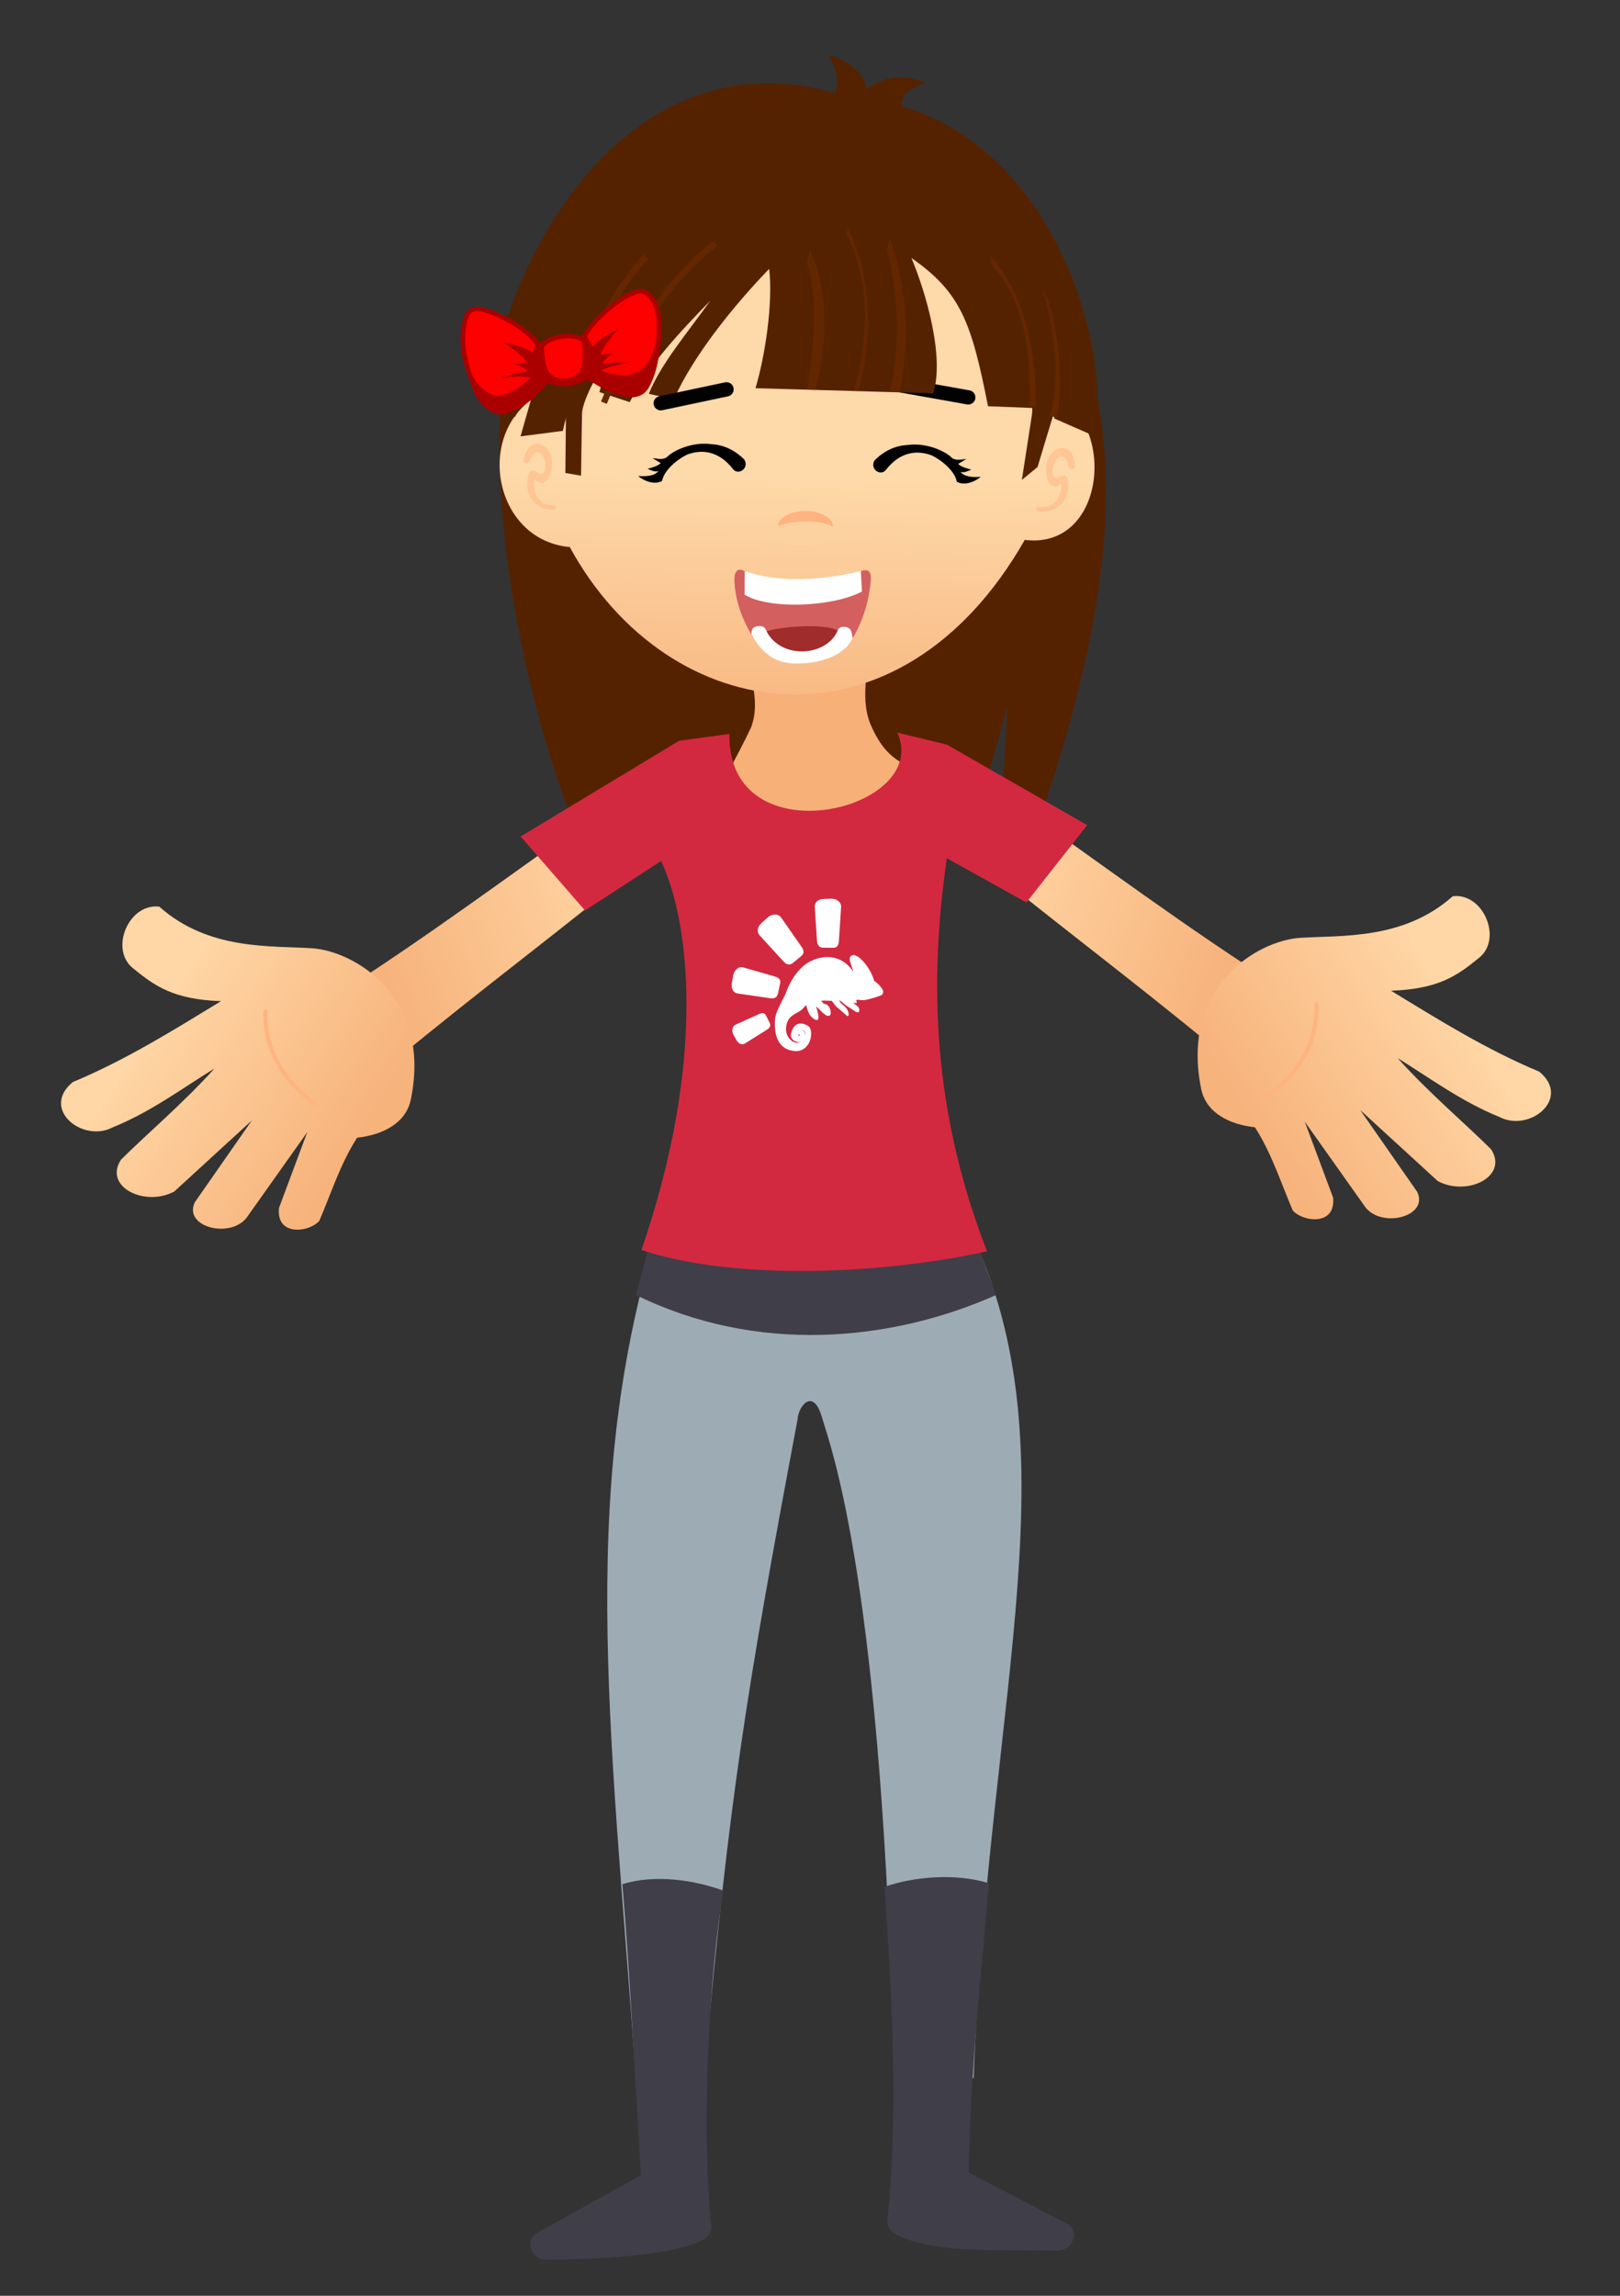 <?xml version="1.0" encoding="UTF-8" standalone="no"?>
<!-- Created with Inkscape (http://www.inkscape.org/) -->

<svg
   xmlns:dc="http://purl.org/dc/elements/1.1/"
   xmlns:cc="http://creativecommons.org/ns#"
   xmlns:rdf="http://www.w3.org/1999/02/22-rdf-syntax-ns#"
   xmlns:svg="http://www.w3.org/2000/svg"
   xmlns="http://www.w3.org/2000/svg"
   xmlns:xlink="http://www.w3.org/1999/xlink"
   xmlns:sodipodi="http://sodipodi.sourceforge.net/DTD/sodipodi-0.dtd"
   xmlns:inkscape="http://www.inkscape.org/namespaces/inkscape"
   width="240"
   height="340"
   viewBox="0 0 240 340"
   id="svg4971"
   version="1.1"
   inkscape:version="0.91 r"
   sodipodi:docname="optimistic_woman.svg">
  <rect x="0" y="0" width="240" height="340" fill="#333333" stroke="none"/>
  <defs
     id="defs4973">
    <linearGradient
       inkscape:collect="always"
       id="linearGradient13950">
      <stop
         style="stop-color:#f7b37c;stop-opacity:1;"
         offset="0"
         id="stop13952" />
      <stop
         style="stop-color:#ffd6a5;stop-opacity:1"
         offset="1"
         id="stop13954" />
    </linearGradient>
    <linearGradient
       inkscape:collect="always"
       id="linearGradient13940">
      <stop
         style="stop-color:#ffd7a6;stop-opacity:1"
         offset="0"
         id="stop13942" />
      <stop
         style="stop-color:#f7b37c;stop-opacity:1"
         offset="1"
         id="stop13944" />
    </linearGradient>
    <linearGradient
       inkscape:collect="always"
       id="linearGradient9229">
      <stop
         style="stop-color:#f7b37d;stop-opacity:1"
         offset="0"
         id="stop9231" />
      <stop
         style="stop-color:#fed9a9;stop-opacity:1"
         offset="1"
         id="stop9233" />
    </linearGradient>
    <linearGradient
       inkscape:collect="always"
       xlink:href="#linearGradient9229"
       id="linearGradient5517"
       gradientUnits="userSpaceOnUse"
       gradientTransform="matrix(-1.153,0.005,0.005,1.153,289.299,191.282)"
       x1="173.942"
       y1="546.221"
       x2="173.327"
       y2="512.28" />
    <linearGradient
       inkscape:collect="always"
       xlink:href="#linearGradient13950"
       id="linearGradient8872"
       gradientUnits="userSpaceOnUse"
       x1="387.456"
       y1="584.456"
       x2="412.371"
       y2="575.264" />
    <linearGradient
       inkscape:collect="always"
       xlink:href="#linearGradient13940"
       id="linearGradient8874"
       gradientUnits="userSpaceOnUse"
       gradientTransform="translate(-4.846,-4.286)"
       x1="369.024"
       y1="583.121"
       x2="389.781"
       y2="596.371" />
    <linearGradient
       inkscape:collect="always"
       xlink:href="#linearGradient13950"
       id="linearGradient8876"
       gradientUnits="userSpaceOnUse"
       x1="387.456"
       y1="584.456"
       x2="412.371"
       y2="575.264" />
    <linearGradient
       inkscape:collect="always"
       xlink:href="#linearGradient13940"
       id="linearGradient8878"
       gradientUnits="userSpaceOnUse"
       gradientTransform="translate(-4.846,-4.286)"
       x1="369.024"
       y1="583.121"
       x2="389.781"
       y2="596.371" />
  </defs>
  <sodipodi:namedview
     id="base"
     pagecolor="#ffffff"
     bordercolor="#666666"
     borderopacity="1.0"
     inkscape:pageopacity="0.0"
     inkscape:pageshadow="2"
     inkscape:zoom="0.65220588"
     inkscape:cx="435.71778"
     inkscape:cy="-47.126124"
     inkscape:document-units="px"
     inkscape:current-layer="layer1"
     showgrid="false"
     units="px"
     inkscape:window-width="1920"
     inkscape:window-height="1056"
     inkscape:window-x="1920"
     inkscape:window-y="24"
     inkscape:window-maximized="1" />
  <g
     inkscape:label="Capa 1"
     inkscape:groupmode="layer"
     id="layer1"
     transform="translate(0,-712.362)">
    <g
       id="g8957"
       inkscape:export-filename="/var/www/chamilo/main/default_course_document/images/mr_chamilo/optimistic_woman.png"
       inkscape:export-xdpi="90"
       inkscape:export-ydpi="90">
      <path
         sodipodi:nodetypes="ccccccccccc"
         inkscape:connector-curvature="0"
         id="path5618"
         d="m 154.966,749.147 c 3.86,12.647 18.647,28.776 -1.423,85.928 l -5.228,-1.609 0.936,-16.393 -4.694,16.4 -47.458,1.65 0.538,-7.915 -2.561,8.005 -9.989,-0.493 c -10.316,-26.217 -18.733,-74.671 0.02,-92.949 32.34,-18.496 58.415,-7.874 69.859,7.376 z"
         style="fill:#552200;fill-opacity:1;fill-rule:evenodd;stroke:none;stroke-width:0.2;stroke-linecap:butt;stroke-linejoin:miter;stroke-miterlimit:4;stroke-dasharray:none;stroke-opacity:1" />
      <path
         sodipodi:nodetypes="ccccccczcc"
         inkscape:connector-curvature="0"
         id="path5579"
         d="m 118.155,922.593 c -7.574,40.292 -10.089,55.788 -13.695,95.523 l -10.303,1.265 c -3.782,-52.454 -8.787,-88.023 4.173,-127.581 8.645,-14.817 32.594,-11.986 44.343,0.748 17.277,33.121 3.724,69.895 1.57,127.576 l -11.801,0.413 c -1.591,-73.61 -9.391,-93.887 -10.679,-98.303 -1.289,-4.416 -3.5,-1.666 -3.608,0.359 z"
         style="fill:#9dabb4;fill-opacity:1;fill-rule:evenodd;stroke:none;stroke-width:0.2;stroke-linecap:butt;stroke-linejoin:miter;stroke-miterlimit:4;stroke-dasharray:none;stroke-opacity:1" />
      <g
         transform="matrix(1.454,0,0,1.454,-503.39,14.736)"
         id="g13958-8">
        <path
           style="fill:url(#linearGradient8872);fill-opacity:1;fill-rule:evenodd;stroke:none;stroke-width:1px;stroke-linecap:butt;stroke-linejoin:miter;stroke-opacity:1"
           d="m 379.922,581.468 c 9.235,-5.792 18.996,-13.102 27.578,-19.106 l 4.177,5.311 c -7.895,6.555 -16.1,12.604 -25.636,20.485 z"
           id="path13948-5"
           inkscape:connector-curvature="0"
           sodipodi:nodetypes="ccccc" />
        <path
           style="fill:url(#linearGradient8874);fill-opacity:1;fill-rule:evenodd;stroke:none;stroke-width:0.1;stroke-linecap:butt;stroke-linejoin:miter;stroke-miterlimit:4;stroke-dasharray:none;stroke-opacity:1"
           d="m 362.441,572.145 c 5.028,4.477 11.33,3.96 15.579,4.24 4.25,0.281 12.203,4.883 10.053,15.389 -0.5,2.443 -2.875,3.616 -5.479,3.907 -1.741,2.726 -2.629,5.641 -3.859,8.481 -1.11,1.208 -4.413,1.535 -4.097,-1.334 l 2.882,-7.718 -6.218,8.766 c -1.755,2.112 -6.433,0.858 -5.241,-1.62 l 5.813,-8.338 -7.909,7.242 c -2.976,1.597 -7.235,-0.461 -5.43,-3.238 2.502,-2.507 6.326,-5.732 9.528,-9.292 -3.373,2.072 -6.435,4.393 -10.386,6.003 -3.063,1.595 -7.369,-1.889 -4.05,-4.621 5.375,-2.237 10.221,-5.267 15.103,-8.242 -4.859,-0.176 -6.74,-1.53 -9.005,-3.383 -2.364,-1.933 -0.398,-6.619 2.716,-6.241 z"
           id="path13938-2"
           inkscape:connector-curvature="0"
           sodipodi:nodetypes="czscccccccccccccsc" />
      </g>
      <path
         sodipodi:nodetypes="csccccc"
         inkscape:connector-curvature="0"
         id="path5415"
         d="m 128.654,808.039 c -0.078,3.902 -1.196,8.082 0.33,11.633 2.875,6.69 6.025,5.178 8.635,8.779 -8.143,15.809 -19.193,13.286 -31.683,1.679 0,0 3.372,-5.829 5.335,-10.04 1.598,-4.264 -0.609,-8.461 -0.929,-12.691 z"
         style="fill:#f7b078;fill-opacity:1;fill-rule:evenodd;stroke:none;stroke-width:0.5;stroke-linecap:butt;stroke-linejoin:miter;stroke-miterlimit:4;stroke-dasharray:none;stroke-opacity:1" />
      <path
         sodipodi:nodetypes="ccccc"
         inkscape:connector-curvature="0"
         id="path5471"
         d="m 151.817,792.319 c 11.895,1.488 13.739,-16.993 4.392,-21.646 3.377,-55.568 -80.459,-49.908 -74.628,-0.666 -11.681,4.439 -9.133,22.306 2.824,23.37 14.705,26.914 48.792,31.604 67.412,-1.058 z"
         style="fill:url(#linearGradient5517);fill-opacity:1;fill-rule:evenodd;stroke:none;stroke-width:1px;stroke-linecap:butt;stroke-linejoin:miter;stroke-opacity:1" />
      <g
         id="g5479"
         transform="matrix(-1.319,-0.196,-0.196,1.319,727.575,168.254)">
        <path
           inkscape:connector-curvature="0"
           style="opacity:1;fill:#ffb380;fill-opacity:1;stroke:none;stroke-width:0.5;stroke-linecap:round;stroke-linejoin:round;stroke-miterlimit:4;stroke-dasharray:none;stroke-opacity:1"
           d="m 385.629,528.876 a 3.033,1.644 8.678 0 1 -3.246,1.168 3.033,1.644 8.678 0 1 -2.75,-2.083 3.033,1.644 8.678 0 1 3.246,-1.168 3.033,1.644 8.678 0 1 2.75,2.083 z"
           id="path5481" />
        <path
           id="path5483"
           d="m 385.956,529.643 c -0.119,0.779 -1.729,1.179 -3.597,0.894 -1.868,-0.285 -3.285,-1.147 -3.166,-1.926 0.119,-0.779 1.683,-0.959 3.55,-0.674 1.868,0.285 3.332,0.928 3.213,1.706 z"
           style="opacity:1;fill:#fdd2a1;fill-opacity:1;stroke:none;stroke-width:0.5;stroke-linecap:round;stroke-linejoin:round;stroke-miterlimit:4;stroke-dasharray:none;stroke-opacity:1"
           inkscape:connector-curvature="0"
           sodipodi:nodetypes="sssss" />
      </g>
      <path
         sodipodi:nodetypes="ccsccccccsczcccc"
         inkscape:connector-curvature="0"
         id="path5485"
         d="m 78.728,778.342 c 0.555,-0.367 1.246,-0.323 1.773,-0.005 1.054,0.637 1.591,2.205 1.079,3.993 -0.197,0.689 -0.554,1.225 -1,1.485 -0.598,0.099 -1.001,0.029 -1.272,-0.521 -0.049,0.08 -0.122,0.254 -0.198,0.483 -0.061,2.034 0.884,3.375 2.757,3.434 0.643,-0.033 0.644,0.694 3.98e-4,0.663 -2.935,-0.12 -4.503,-2.851 -3.446,-5.454 0.434,-0.618 0.857,-0.281 1.361,0.074 0.366,0.258 0.751,0.012 0.927,-0.455 0.314,-1.372 -0.249,-2.47 -0.878,-2.683 -0.629,-0.212 -1.031,0.474 -1.34,1.244 -0.116,0.603 -1.02,0.429 -0.904,-0.173 0.197,-1.022 0.586,-1.719 1.141,-2.086 z"
         style="color:#000000;font-style:normal;font-variant:normal;font-weight:normal;font-stretch:normal;font-size:medium;line-height:normal;font-family:sans-serif;text-indent:0;text-align:start;text-decoration:none;text-decoration-line:none;text-decoration-style:solid;text-decoration-color:#000000;letter-spacing:normal;word-spacing:normal;text-transform:none;direction:ltr;block-progression:tb;writing-mode:lr-tb;baseline-shift:baseline;text-anchor:start;white-space:normal;clip-rule:nonzero;display:inline;overflow:visible;visibility:visible;opacity:0.5;isolation:auto;mix-blend-mode:normal;color-interpolation:sRGB;color-interpolation-filters:linearRGB;solid-color:#000000;solid-opacity:1;fill:#ffb380;fill-opacity:1;fill-rule:evenodd;stroke:none;stroke-width:0.7;stroke-linecap:round;stroke-linejoin:round;stroke-miterlimit:4;stroke-dasharray:none;stroke-dashoffset:0;stroke-opacity:1;color-rendering:auto;image-rendering:auto;shape-rendering:auto;text-rendering:auto;enable-background:accumulate" />
      <path
         style="color:#000000;font-style:normal;font-variant:normal;font-weight:normal;font-stretch:normal;font-size:medium;line-height:normal;font-family:sans-serif;text-indent:0;text-align:start;text-decoration:none;text-decoration-line:none;text-decoration-style:solid;text-decoration-color:#000000;letter-spacing:normal;word-spacing:normal;text-transform:none;direction:ltr;block-progression:tb;writing-mode:lr-tb;baseline-shift:baseline;text-anchor:start;white-space:normal;clip-rule:nonzero;display:inline;overflow:visible;visibility:visible;opacity:0.5;isolation:auto;mix-blend-mode:normal;color-interpolation:sRGB;color-interpolation-filters:linearRGB;solid-color:#000000;solid-opacity:1;fill:#ffb380;fill-opacity:1;fill-rule:evenodd;stroke:none;stroke-width:0.7;stroke-linecap:round;stroke-linejoin:round;stroke-miterlimit:4;stroke-dasharray:none;stroke-dashoffset:0;stroke-opacity:1;color-rendering:auto;image-rendering:auto;shape-rendering:auto;text-rendering:auto;enable-background:accumulate"
         d="m 158.423,779.128 c -0.496,-0.443 -1.186,-0.5 -1.754,-0.261 -1.135,0.478 -1.893,1.952 -1.644,3.796 0.096,0.711 0.371,1.293 0.775,1.614 0.578,0.185 0.987,0.173 1.334,-0.332 0.037,0.087 0.084,0.268 0.126,0.507 -0.233,2.022 -1.362,3.212 -3.224,3 -0.632,-0.125 -0.737,0.594 -0.096,0.656 2.922,0.305 4.867,-2.171 4.198,-4.899 -0.34,-0.675 -0.807,-0.402 -1.357,-0.123 -0.4,0.202 -0.745,-0.097 -0.852,-0.585 -0.112,-1.403 0.603,-2.408 1.256,-2.528 0.653,-0.119 0.952,0.618 1.146,1.425 0.027,0.613 0.947,0.572 0.92,-0.041 -0.048,-1.04 -0.332,-1.785 -0.828,-2.229 z"
         id="path5487"
         inkscape:connector-curvature="0"
         sodipodi:nodetypes="ccsccccccsczcccc" />
      <g
         transform="matrix(-1.24,0.036,0.035,1.209,974.749,441.157)"
         id="g5503">
        <path
           style="fill:#d35f5f;fill-opacity:1;fill-rule:evenodd;stroke:none;stroke-width:0.1;stroke-linecap:butt;stroke-linejoin:miter;stroke-miterlimit:4;stroke-dasharray:none;stroke-opacity:1"
           d="m 691.032,273.711 c -0.621,-0.165 -1.379,-0.291 -1.217,1.162 0.329,2.954 1.296,5.498 2.808,7.721 1.923,2.48 8.18,3.281 10.518,0.177 1.13,-1.5 2.824,-4.412 2.953,-8.163 0.041,-1.192 -0.378,-1.874 -1.248,-1.305 -4.336,1.775 -9.127,1.449 -13.815,0.408 z"
           id="path5505"
           inkscape:connector-curvature="0"
           sodipodi:nodetypes="cscsscc" />
        <path
           style="fill:#ffffff;fill-opacity:1;fill-rule:evenodd;stroke:none;stroke-width:0.1;stroke-linecap:butt;stroke-linejoin:miter;stroke-miterlimit:4;stroke-dasharray:none;stroke-opacity:1"
           d="m 690.965,273.689 -0.066,2.519 c 3.59,1.818 11.262,1.878 14.032,-0.044 l -0.11,-2.873 c -3.365,1.332 -8.184,1.638 -13.855,0.398 z"
           id="path5507"
           inkscape:connector-curvature="0"
           sodipodi:nodetypes="ccccc" />
        <path
           style="fill:#a02c2c;fill-rule:evenodd;stroke:none;stroke-width:0.1;stroke-linecap:butt;stroke-linejoin:miter;stroke-miterlimit:4;stroke-dasharray:none;stroke-opacity:1"
           d="m 693.816,281.003 c 1.302,-1.183 7.765,-0.721 8.64,-0.221 -0.12,1.428 -2.298,2.803 -4.088,2.851 -1.992,-0.018 -3.731,-0.739 -4.552,-2.63 z"
           id="path5509"
           inkscape:connector-curvature="0"
           sodipodi:nodetypes="cccc" />
        <path
           style="fill:#ffffff;fill-opacity:1;fill-rule:evenodd;stroke:none;stroke-width:0.1;stroke-linecap:butt;stroke-linejoin:miter;stroke-miterlimit:4;stroke-dasharray:none;stroke-opacity:1"
           d="m 692.184,281.876 c 0.037,-0.412 0.096,-0.892 0.268,-1.089 0.399,-0.459 1.249,-0.44 1.453,0.044 1.366,3.252 7.122,3.54 8.662,-0.403 0.207,-0.43 0.997,-0.48 1.458,-0.133 0.25,0.28 0.215,0.56 0.177,0.84 -1.68,3.345 -3.819,3.695 -5.966,3.668 -2.491,-0.031 -5.226,-1.016 -6.051,-2.927 z"
           id="path5511"
           inkscape:connector-curvature="0"
           sodipodi:nodetypes="csscccsc" />
      </g>
      <path
         style="opacity:0.99;fill:#000000;fill-opacity:1;stroke:none;stroke-width:0.2;stroke-linecap:round;stroke-linejoin:round;stroke-miterlimit:4;stroke-dasharray:none;stroke-opacity:1"
         d="m 133.826,768.424 9.808,1.749 c 0.577,0.103 0.959,0.65 0.856,1.227 -0.103,0.577 -0.65,0.959 -1.227,0.856 l -9.808,-1.749 c -0.577,-0.103 -0.959,-0.65 -0.856,-1.227 0.103,-0.577 0.65,-0.959 1.227,-0.856 z"
         id="path5624"
         inkscape:connector-curvature="0" />
      <path
         sodipodi:nodetypes="cccccccccccccccccccccccccccc"
         inkscape:connector-curvature="0"
         id="path5616"
         d="m 135.02,750.559 c 2.02,4.762 4.977,14.524 3.236,20.053 l -26.329,-0.761 c 1.444,-4.843 2.611,-12.657 2.027,-17.673 -5.169,5.337 -11.274,12.877 -14.125,19.333 l -3.704,-0.825 c 1.738,-4.397 5.817,-9.161 9.112,-13.801 -4.609,4.74 -9.125,9.519 -11.944,15.034 l -4.488,-1.493 c 0.595,-1.938 0.408,-3.986 2.924,-6.064 l -1.137,-0.361 c -4.055,4.29 -6.197,7.126 -7.2,12.172 l -6.272,0.813 2.708,-9.545 -3.527,6.657 -4.245,-1.991 c 3.737,-25.61 23.099,-54.291 51.6,-45.968 0.788,-1.906 0.218,-3.723 -0.969,-5.593 2.921,0.758 5.05,2.225 5.736,4.984 2.97,-2.239 6.247,-1.97 8.672,-0.917 -2.041,0.706 -3.811,1.675 -3.461,3.488 23.102,6.844 31.144,36.515 28.414,48.798 l -5.823,-2.543 -3.622,-12.852 1.889,11.336 -8.12,-0.314 c -2.455,-12.498 -4.06,-16.873 -11.353,-21.966 z"
         style="fill:#552200;fill-opacity:1;fill-rule:evenodd;stroke:none;stroke-width:0.1;stroke-linecap:butt;stroke-linejoin:miter;stroke-miterlimit:4;stroke-dasharray:none;stroke-opacity:1" />
      <path
         inkscape:connector-curvature="0"
         id="rect5620"
         d="m 97.665,771.049 9.747,-2.063 c 0.573,-0.121 1.133,0.243 1.254,0.816 0.121,0.573 -0.243,1.133 -0.816,1.254 l -9.747,2.063 c -0.573,0.121 -1.133,-0.243 -1.254,-0.816 -0.121,-0.573 0.243,-1.133 0.816,-1.254 z"
         style="opacity:0.99;fill:#000000;fill-opacity:1;stroke:none;stroke-width:0.2;stroke-linecap:round;stroke-linejoin:round;stroke-miterlimit:4;stroke-dasharray:none;stroke-opacity:1" />
      <path
         inkscape:connector-curvature="0"
         id="path5733"
         d="m 105.701,748.057 c -6.988,5.308 -13.029,14.665 -16.662,23.772 l 0.856,0.341 c 3.583,-8.982 9.588,-18.235 16.362,-23.381 l -0.556,-0.733 z"
         style="color:#000000;font-style:normal;font-variant:normal;font-weight:normal;font-stretch:normal;font-size:medium;line-height:normal;font-family:sans-serif;text-indent:0;text-align:start;text-decoration:none;text-decoration-line:none;text-decoration-style:solid;text-decoration-color:#000000;letter-spacing:normal;word-spacing:normal;text-transform:none;direction:ltr;block-progression:tb;writing-mode:lr-tb;baseline-shift:baseline;text-anchor:start;white-space:normal;clip-rule:nonzero;display:inline;overflow:visible;visibility:visible;opacity:1;isolation:auto;mix-blend-mode:normal;color-interpolation:sRGB;color-interpolation-filters:linearRGB;solid-color:#000000;solid-opacity:1;fill:#642700;fill-opacity:1;fill-rule:evenodd;stroke:none;stroke-width:1px;stroke-linecap:butt;stroke-linejoin:miter;stroke-miterlimit:4;stroke-dasharray:none;stroke-dashoffset:0;stroke-opacity:1;color-rendering:auto;image-rendering:auto;shape-rendering:auto;text-rendering:auto;enable-background:accumulate" />
      <path
         inkscape:connector-curvature="0"
         id="path5737"
         d="m 95.375,750.056 c -5.233,5.448 -9.521,15.021 -11.575,21.018 l 0.87,0.298 c 2.024,-5.907 6.337,-15.439 11.369,-20.678 l -0.663,-0.638 z"
         style="color:#000000;font-style:normal;font-variant:normal;font-weight:normal;font-stretch:normal;font-size:medium;line-height:normal;font-family:sans-serif;text-indent:0;text-align:start;text-decoration:none;text-decoration-line:none;text-decoration-style:solid;text-decoration-color:#000000;letter-spacing:normal;word-spacing:normal;text-transform:none;direction:ltr;block-progression:tb;writing-mode:lr-tb;baseline-shift:baseline;text-anchor:start;white-space:normal;clip-rule:nonzero;display:inline;overflow:visible;visibility:visible;opacity:1;isolation:auto;mix-blend-mode:normal;color-interpolation:sRGB;color-interpolation-filters:linearRGB;solid-color:#000000;solid-opacity:1;fill:#642700;fill-opacity:1;fill-rule:evenodd;stroke:none;stroke-width:1px;stroke-linecap:butt;stroke-linejoin:miter;stroke-miterlimit:4;stroke-dasharray:none;stroke-dashoffset:0;stroke-opacity:1;color-rendering:auto;image-rendering:auto;shape-rendering:auto;text-rendering:auto;enable-background:accumulate" />
      <path
         style="fill:#552200;fill-opacity:1;fill-rule:evenodd;stroke:none;stroke-width:1px;stroke-linecap:butt;stroke-linejoin:miter;stroke-opacity:1"
         d="m 150.225,764.523 c 1.478,1.783 3.006,7.002 2.65,9.3 l -1.488,9.612 2.319,-1.905 3.401,-11.241 c 1.654,-5.467 -0.9,-6.31 -2.207,-11.284 -7.868,0.329 -3.712,0.724 -4.674,5.518 z"
         id="path5717"
         inkscape:connector-curvature="0"
         sodipodi:nodetypes="csccscc" />
      <path
         sodipodi:nodetypes="cccccc"
         inkscape:connector-curvature="0"
         id="path5721"
         d="m 131.801,747.772 -0.363,1.592 c 1.694,6.825 1.963,14.048 0.458,21.001 l 1.375,0.061 c 1.552,-7.168 1.236,-15.234 -1.471,-22.654 z"
         style="color:#000000;font-style:normal;font-variant:normal;font-weight:normal;font-stretch:normal;font-size:medium;line-height:normal;font-family:sans-serif;text-indent:0;text-align:start;text-decoration:none;text-decoration-line:none;text-decoration-style:solid;text-decoration-color:#000000;letter-spacing:normal;word-spacing:normal;text-transform:none;direction:ltr;block-progression:tb;writing-mode:lr-tb;baseline-shift:baseline;text-anchor:start;white-space:normal;clip-rule:nonzero;display:inline;overflow:visible;visibility:visible;opacity:0.169;isolation:auto;mix-blend-mode:normal;color-interpolation:sRGB;color-interpolation-filters:linearRGB;solid-color:#000000;solid-opacity:1;fill:#aa4400;fill-opacity:1;fill-rule:evenodd;stroke:none;stroke-width:1.3;stroke-linecap:butt;stroke-linejoin:miter;stroke-miterlimit:4;stroke-dasharray:none;stroke-dashoffset:0;stroke-opacity:1;color-rendering:auto;image-rendering:auto;shape-rendering:auto;text-rendering:auto;enable-background:accumulate" />
      <path
         sodipodi:nodetypes="cccccc"
         inkscape:connector-curvature="0"
         id="path5723"
         d="m 125.559,746.075 -0.075,1.123 c 3.908,7.748 2.866,16.591 1.034,23.03 l 0.621,0.176 c 1.869,-6.569 2.436,-16.368 -1.58,-24.329 z"
         style="color:#000000;font-style:normal;font-variant:normal;font-weight:normal;font-stretch:normal;font-size:medium;line-height:normal;font-family:sans-serif;text-indent:0;text-align:start;text-decoration:none;text-decoration-line:none;text-decoration-style:solid;text-decoration-color:#000000;letter-spacing:normal;word-spacing:normal;text-transform:none;direction:ltr;block-progression:tb;writing-mode:lr-tb;baseline-shift:baseline;text-anchor:start;white-space:normal;clip-rule:nonzero;display:inline;overflow:visible;visibility:visible;opacity:0.169;isolation:auto;mix-blend-mode:normal;color-interpolation:sRGB;color-interpolation-filters:linearRGB;solid-color:#000000;solid-opacity:1;fill:#aa4400;fill-opacity:1;fill-rule:evenodd;stroke:none;stroke-width:0.7;stroke-linecap:butt;stroke-linejoin:miter;stroke-miterlimit:4;stroke-dasharray:none;stroke-dashoffset:0;stroke-opacity:1;color-rendering:auto;image-rendering:auto;shape-rendering:auto;text-rendering:auto;enable-background:accumulate" />
      <path
         sodipodi:nodetypes="ccccc"
         inkscape:connector-curvature="0"
         id="path5725"
         d="m 119.566,751.178 c 1.615,5.128 1.131,12.325 -0.022,18.86 l 1.177,0.207 c 2.315,-8.335 1.671,-15.594 -0.736,-20.871 z"
         style="color:#000000;font-style:normal;font-variant:normal;font-weight:normal;font-stretch:normal;font-size:medium;line-height:normal;font-family:sans-serif;text-indent:0;text-align:start;text-decoration:none;text-decoration-line:none;text-decoration-style:solid;text-decoration-color:#000000;letter-spacing:normal;word-spacing:normal;text-transform:none;direction:ltr;block-progression:tb;writing-mode:lr-tb;baseline-shift:baseline;text-anchor:start;white-space:normal;clip-rule:nonzero;display:inline;overflow:visible;visibility:visible;opacity:0.169;isolation:auto;mix-blend-mode:normal;color-interpolation:sRGB;color-interpolation-filters:linearRGB;solid-color:#000000;solid-opacity:1;fill:#aa4400;fill-opacity:1;fill-rule:evenodd;stroke:none;stroke-width:1.3;stroke-linecap:butt;stroke-linejoin:miter;stroke-miterlimit:4;stroke-dasharray:none;stroke-dashoffset:0;stroke-opacity:1;color-rendering:auto;image-rendering:auto;shape-rendering:auto;text-rendering:auto;enable-background:accumulate" />
      <path
         sodipodi:nodetypes="ccccc"
         inkscape:connector-curvature="0"
         id="path5741"
         d="m 146.757,750.338 0.204,1.288 c 5.632,6.143 5.673,15.481 5.569,20.978 l 0.92,0.017 c 0.106,-5.617 -0.763,-15.814 -6.694,-22.283 z"
         style="color:#000000;font-style:normal;font-variant:normal;font-weight:normal;font-stretch:normal;font-size:medium;line-height:normal;font-family:sans-serif;text-indent:0;text-align:start;text-decoration:none;text-decoration-line:none;text-decoration-style:solid;text-decoration-color:#000000;letter-spacing:normal;word-spacing:normal;text-transform:none;direction:ltr;block-progression:tb;writing-mode:lr-tb;baseline-shift:baseline;text-anchor:start;white-space:normal;clip-rule:nonzero;display:inline;overflow:visible;visibility:visible;opacity:1;isolation:auto;mix-blend-mode:normal;color-interpolation:sRGB;color-interpolation-filters:linearRGB;solid-color:#000000;solid-opacity:1;fill:#642700;fill-opacity:1;fill-rule:evenodd;stroke:none;stroke-width:1px;stroke-linecap:butt;stroke-linejoin:miter;stroke-miterlimit:4;stroke-dasharray:none;stroke-dashoffset:0;stroke-opacity:1;color-rendering:auto;image-rendering:auto;shape-rendering:auto;text-rendering:auto;enable-background:accumulate" />
      <path
         sodipodi:nodetypes="ccsccscc"
         inkscape:connector-curvature="0"
         id="path5743"
         d="m 154.937,756.124 -0.574,-0.983 c 0.734,1.493 1.573,6.196 1.909,9.565 0.336,3.369 -0.068,6.83 -0.667,9.258 l 0.892,0.22 c 0.648,-2.624 0.653,-6.279 0.31,-9.715 -0.343,-3.436 -1.019,-6.614 -1.87,-8.345 z"
         style="color:#000000;font-style:normal;font-variant:normal;font-weight:normal;font-stretch:normal;font-size:medium;line-height:normal;font-family:sans-serif;text-indent:0;text-align:start;text-decoration:none;text-decoration-line:none;text-decoration-style:solid;text-decoration-color:#000000;letter-spacing:normal;word-spacing:normal;text-transform:none;direction:ltr;block-progression:tb;writing-mode:lr-tb;baseline-shift:baseline;text-anchor:start;white-space:normal;clip-rule:nonzero;display:inline;overflow:visible;visibility:visible;opacity:1;isolation:auto;mix-blend-mode:normal;color-interpolation:sRGB;color-interpolation-filters:linearRGB;solid-color:#000000;solid-opacity:1;fill:#642700;fill-opacity:1;fill-rule:evenodd;stroke:none;stroke-width:1px;stroke-linecap:butt;stroke-linejoin:miter;stroke-miterlimit:4;stroke-dasharray:none;stroke-dashoffset:0;stroke-opacity:1;color-rendering:auto;image-rendering:auto;shape-rendering:auto;text-rendering:auto;enable-background:accumulate" />
      <path
         inkscape:connector-curvature="0"
         id="path5751"
         d="m 135.742,778.194 c -0.421,-0.014 -0.847,0.008 -1.269,0.067 -1.671,0.084 -3.377,0.748 -4.91,2.287 -0.756,1.261 0.863,2.391 1.665,1.426 2.067,-2.685 4.586,-3.014 6.811,-2.168 2.041,1.024 3.517,2.676 3.701,3.889 0.942,0.573 2.447,0.202 3.552,-0.715 -1.242,0.089 -2.479,-0.009 -3.022,-0.763 0.332,0.213 0.938,0.013 1.622,-0.306 -0.686,-0.198 -1.454,-0.371 -1.942,-0.841 l 1.216,-0.744 c -0.859,0.114 -1.726,0.322 -2.298,-0.302 -0.829,-0.776 -2.918,-1.756 -5.127,-1.83 z"
         style="fill:#000000;fill-opacity:1;fill-rule:evenodd;stroke:none;stroke-width:0.1;stroke-linecap:butt;stroke-linejoin:miter;stroke-miterlimit:4;stroke-dasharray:none;stroke-opacity:1" />
      <g
         transform="matrix(-1.454,0,0,1.454,742.212,13.193)"
         id="g13962-9">
        <path
           sodipodi:nodetypes="ccccc"
           inkscape:connector-curvature="0"
           id="path13964-8"
           d="m 379.922,581.468 c 9.235,-5.792 18.996,-13.102 27.578,-19.106 l 4.177,5.311 c -7.895,6.555 -16.1,12.604 -25.636,20.485 z"
           style="fill:url(#linearGradient8876);fill-opacity:1;fill-rule:evenodd;stroke:none;stroke-width:1px;stroke-linecap:butt;stroke-linejoin:miter;stroke-opacity:1" />
        <path
           sodipodi:nodetypes="czscccccccccccccsc"
           inkscape:connector-curvature="0"
           id="path13966-7"
           d="m 362.441,572.145 c 5.028,4.477 11.33,3.96 15.579,4.24 4.25,0.281 12.203,4.883 10.053,15.389 -0.5,2.443 -2.875,3.616 -5.479,3.907 -1.741,2.726 -2.629,5.641 -3.859,8.481 -1.11,1.208 -4.413,1.535 -4.097,-1.334 l 2.882,-7.718 -6.218,8.766 c -1.755,2.112 -6.433,0.858 -5.241,-1.62 l 5.813,-8.338 -7.909,7.242 c -2.976,1.597 -7.235,-0.461 -5.43,-3.238 2.502,-2.507 6.326,-5.732 9.528,-9.292 -3.373,2.072 -6.435,4.393 -10.386,6.003 -3.063,1.595 -7.369,-1.889 -4.05,-4.621 5.375,-2.237 10.221,-5.267 15.103,-8.242 -4.859,-0.176 -6.74,-1.53 -9.005,-3.383 -2.364,-1.933 -0.398,-6.619 2.716,-6.241 z"
           style="fill:url(#linearGradient8878);fill-opacity:1;fill-rule:evenodd;stroke:none;stroke-width:0.1;stroke-linecap:butt;stroke-linejoin:miter;stroke-miterlimit:4;stroke-dasharray:none;stroke-opacity:1" />
      </g>
      <path
         sodipodi:nodetypes="cccscccc"
         inkscape:connector-curvature="0"
         id="path5583"
         d="m 92.205,991.407 c 4.881,-1.522 10.653,-0.596 14.971,0.949 -1.952,11.36 -3.389,33.618 -1.799,49.814 -0.1,1.286 -0.901,1.8 -1.596,2.104 -3.687,1.615 -10.683,2.64 -22.702,2.753 -2.222,0.078 -3.363,-2.578 -1.823,-3.812 l 15.7,-8.713 c -0.918,-14.856 -1.656,-30.379 -2.752,-43.096 z"
         style="fill:#403e48;fill-opacity:1;fill-rule:evenodd;stroke:none;stroke-width:0.1;stroke-linecap:butt;stroke-linejoin:miter;stroke-miterlimit:4;stroke-dasharray:none;stroke-opacity:1" />
      <path
         sodipodi:nodetypes="ccccc"
         inkscape:connector-curvature="0"
         id="path9949"
         d="m 98.049,889.558 -3.823,14.596 c 17.729,8.699 37.493,7.033 53.337,0 l -4.733,-12.719 z"
         style="fill:#403e48;fill-opacity:1;fill-rule:evenodd;stroke:none;stroke-width:1px;stroke-linecap:butt;stroke-linejoin:miter;stroke-opacity:1" />
      <path
         sodipodi:nodetypes="ccccccccccccc"
         inkscape:connector-curvature="0"
         id="path13772-5"
         d="m 132.936,820.864 7.353,1.778 20.776,11.923 -9.003,11.453 -11.792,-6.556 c -3.07,21.074 -1.25,39.703 5.963,58.227 -16.239,3.533 -37.77,4.265 -51.212,-0.209 9.681,-28.032 7.155,-48.67 2.918,-57.604 l -11.273,7.325 -9.54,-10.958 23.49,-14.176 7.442,-1.01 c -0.321,18.575 30.077,11.404 24.878,-0.192 z"
         style="fill:#d22940;fill-opacity:1;fill-rule:evenodd;stroke:none;stroke-width:1px;stroke-linecap:butt;stroke-linejoin:miter;stroke-opacity:1" />
      <g
         style="fill:#ffffff"
         transform="matrix(0.129,0,0,0.132,44.056,776.853)"
         id="g13780-7">
        <path
           style="fill:#ffffff;fill-opacity:1;stroke:none"
           d="m 670.879,627.884 c 0,0 1.414,-0.698 1.85,-3.093 7.1e-4,-0.141 0.002,-0.282 0.002,-0.423 l 0.002,-0.423 c -0.13,-2.257 -2.373,-4.948 -4.899,-7.64 -2.947,-2.976 -5.48,-4.399 -5.48,-4.399 0,0 -1.24,-5.929 -6.559,-14.135 -5.178,-8.206 -14.163,-16.853 -19.113,-14.34 -4.95,2.513 -0.613,9.586 -0.342,11.703 0.412,2.258 2.509,5.936 1.804,5.932 -0.846,-0.145 -11.465,-20.365 -38.297,-14.861 -6.92,1.516 -12.861,4.447 -17.676,8.23 l -0.24,47.1 c 1.701,-1.684 2.411,-2.526 2.411,-2.526 0,0 1.791,8.47 5.157,12.295 3.366,3.825 7.446,6.102 8.73,3.288 1.283,-2.673 -2.608,-14.256 -2.608,-14.256 0,0 7.3,7.088 9.407,8.791 2.107,1.703 6.188,3.839 7.336,0.037 1.007,-3.802 -1.926,-9.599 -4.319,-10.599 -2.252,-0.999 -3.663,-1.006 -3.663,-1.006 0,0 -1.401,-1.84 -2.104,-2.408 -0.844,-0.568 -0.985,-0.569 -0.985,-0.569 0,0 1.273,-0.699 5.223,-0.538 4.09,0.162 7.334,0.319 7.334,0.319 0,0 3.641,5.377 5.889,7.081 2.107,1.844 7.586,6.243 9.552,8.087 1.825,1.843 2.949,2.694 3.662,1.147 0.572,-1.548 -0.395,-5.643 -2.919,-8.617 -2.666,-2.834 -5.48,-4.399 -6.46,-5.815 -0.838,-1.696 -1.396,-2.969 -1.396,-2.969 0,0 5.2,3.834 6.464,5.11 1.405,1.135 10.686,6.964 12.233,7.959 1.546,1.136 2.255,0.435 2.255,0.435 0,0 1.124,0.852 1.55,0.29 0.426,-0.562 1.574,-4.364 -1.377,-6.635 -3.091,-2.413 -4.92,-3.551 -4.636,-3.831 0.142,-0.281 3.241,0.722 3.669,-0.122 0.286,-0.704 -0.132,-1.834 -0.554,-2.118 -0.28,-0.424 0.853,-1.265 0.853,-1.265 0,0 1.129,0.006 5.782,0.452 4.653,0.447 16.382,-3.442 18.785,-4.276 2.403,-0.834 3.675,-1.392 3.675,-1.392 l 0,0 z m -89.184,60.185 c 9.766,-6.296 10.271,-22.37 4.926,-25.5 -1.547,-0.995 -3.095,-1.708 -4.786,-2.14 l -0.037,7.333 c 0.422,0.284 0.843,0.709 1.121,1.416 0.838,1.696 0.404,3.81 0.404,3.81 0,0 -0.127,-2.68 -1.108,-4.095 -0.14,-0.142 -0.281,-0.283 -0.421,-0.425 l -0.1,19.601 z m 0.476,-93.635 c -2.124,1.54 -3.967,3.364 -5.669,5.189 l -0.237,46.677 c 1.415,-0.839 2.689,-1.679 3.823,-2.801 0.709,-0.702 1.277,-1.404 1.844,-1.965 l 0.24,-47.1 0,0 z m -6.131,96.004 c 2.118,-0.412 4.098,-1.248 5.655,-2.369 l 0.1,-19.601 c -0.841,-1.132 -1.542,-1.841 -1.542,-1.841 0,0 0.704,0.286 1.546,1.136 l 0.037,-7.333 c -1.831,-0.573 -3.805,-0.865 -5.641,-0.452 l -0.062,12.268 0,0 c 0.425,-0.28 1.131,-0.417 0.844,0.568 -0.144,0.563 -0.567,0.561 -0.849,0.56 l 0,0 -0.037,7.192 c 0.282,0.002 0.705,0.003 0.988,-0.136 0,0 -0.284,0.281 -0.99,0.559 l -0.048,9.448 z m 0.462,-90.815 c -9.928,10.385 -14.365,22.913 -15.367,25.729 -1.574,4.364 -11.67,20.107 -12.564,29.409 -0.753,9.445 -1.011,32.43 20.416,35.641 2.537,0.436 4.935,0.448 7.054,0.036 l 0.048,-9.448 c -1.978,0.554 -6.354,1.096 -11.263,-4.57 -6.592,-7.649 -3.284,-20.042 1.957,-24.246 3.4,-2.803 6.653,-4.338 9.482,-5.875 l 0.237,-46.677 0,0 z m -0.307,60.355 -0.062,12.268 c -0.425,0.28 -0.707,0.278 -0.987,-0.146 -0.286,0.845 0.276,1.271 0.981,1.274 l -0.037,7.192 c -4.516,0.4 -10.704,-3.58 -9.12,-9.777 1.87,-7.042 5.271,-10.127 9.225,-10.812 z"
           id="path13782-3"
           inkscape:connector-curvature="0" />
        <g
           style="fill:#ffffff;fill-opacity:1"
           inkscape:transform-center-y="-65.497173"
           transform="matrix(0.675,0.003,-0.003,0.675,391.442,224.966)"
           id="g13784-6">
          <path
             sodipodi:nodetypes="sssssssss"
             inkscape:connector-curvature="0"
             id="path13786-9"
             d="m 317.497,435.666 13.283,-0.497 c 7.13,-0.267 16.92,4.74 16.36,13.874 l -3.481,56.8 c -0.436,7.122 -3.506,10.89 -9.149,10.89 l -17.51,0 c -7.135,0 -10.136,-4.519 -10.641,-11.636 l -3.979,-56.054 c -0.505,-7.117 4.998,-12.997 15.117,-13.376 z"
             style="fill:#ffffff;fill-opacity:1;stroke:none" />
        </g>
        <g
           style="fill:#ffffff;fill-opacity:0.703"
           inkscape:transform-center-x="43.829697"
           id="g13788-0"
           transform="matrix(0.551,-0.446,0.447,0.551,163.593,448.329)"
           inkscape:transform-center-y="-53.403829">
          <path
             style="fill:#ffffff;fill-opacity:1;stroke:none"
             d="m 317.497,435.666 13.283,-0.497 c 7.13,-0.267 16.92,4.74 16.36,13.874 l -3.481,56.8 c -0.436,7.122 -3.506,10.89 -9.149,10.89 l -17.51,0 c -7.135,0 -10.136,-4.519 -10.641,-11.636 l -3.979,-56.054 c -0.505,-7.117 4.998,-12.997 15.117,-13.376 z"
             id="path13790-9"
             inkscape:connector-curvature="0"
             sodipodi:nodetypes="sssssssss" />
        </g>
        <g
           style="fill:#ffffff;fill-opacity:1"
           inkscape:transform-center-y="-14.415814"
           transform="matrix(0.142,-0.654,0.654,0.141,169.005,760.522)"
           id="g13792-2"
           inkscape:transform-center-x="63.28487">
          <path
             sodipodi:nodetypes="sssssssss"
             inkscape:connector-curvature="0"
             id="path13794-6"
             d="m 317.497,435.666 13.283,-0.497 c 7.13,-0.267 16.92,4.74 16.36,13.874 l -3.481,56.8 c -0.436,7.122 -3.506,10.89 -9.149,10.89 l -17.51,0 c -7.135,0 -10.136,-4.519 -10.641,-11.636 l -3.979,-56.054 c -0.505,-7.117 4.998,-12.997 15.117,-13.376 z"
             style="fill:#ffffff;fill-opacity:1;stroke:none" />
        </g>
        <g
           style="fill:#ffffff;fill-opacity:1"
           inkscape:transform-center-x="45.418014"
           id="g13796-6"
           transform="matrix(-0.243,-0.469,0.469,-0.243,376.974,933.025)"
           inkscape:transform-center-y="24.205256">
          <path
             style="fill:#ffffff;fill-opacity:1;stroke:none"
             d="m 317.497,435.666 13.283,-0.497 c 7.13,-0.267 16.92,4.74 16.36,13.874 l -3.481,56.8 c -0.436,7.122 -3.506,10.89 -9.149,10.89 l -17.51,0 c -7.135,0 -10.136,-4.519 -10.641,-11.636 l -3.979,-56.054 c -0.505,-7.117 4.998,-12.997 15.117,-13.376 z"
             id="path13798-8"
             inkscape:connector-curvature="0"
             sodipodi:nodetypes="sssssssss" />
        </g>
      </g>
      <path
         sodipodi:nodetypes="csccsccc"
         inkscape:connector-curvature="0"
         id="path9932"
         d="m 90.76,764.523 c -1.478,1.783 -4.499,6.85 -4.536,9.174 l -0.146,9.11 -2.319,-0.397 0.119,-12.121 c 0.056,-5.711 0.9,-6.31 2.207,-11.284 7.868,0.329 3.712,0.724 4.674,5.518 z"
         style="fill:#552200;fill-opacity:1;fill-rule:evenodd;stroke:none;stroke-width:1px;stroke-linecap:butt;stroke-linejoin:miter;stroke-opacity:1" />
      <g
         transform="matrix(0.23,-0.083,0.083,0.23,26.008,621.061)"
         id="g5708">
        <path
           inkscape:connector-curvature="0"
           id="path5695"
           d="m 50.552,669.565 c -5.544,-2.709 -11.845,-8.63 -17.779,-17.089 -0.806,-1.148 -1.558,-2.083 -1.672,-2.077 -0.114,0.006 -1.057,0.31 -2.096,0.675 -5.438,1.913 -16.253,-0.988 -21.004,-5.259 -0.914,-0.822 -1.753,-1.495 -1.863,-1.495 -0.11,0 -1.014,0.52 -2.009,1.155 -6.253,3.993 -13.219,7.694 -21.34,8.556 -6.277,0.666 -8.89,0.539 -12.571,-3.06 -4.95,-4.839 -6.945,-10.607 -6.947,-22.931 -0.002,-10.02 0.419,-17.516 2.688,-24.351 2.747,-8.272 7.82,-14.093 11.594,-15.338 2.648,-0.874 4.754,-0.36 9.018,2.682 9.071,6.471 18.246,18.538 22.445,28.663 0.607,1.463 1.275,2.659 1.485,2.656 0.21,-0.002 1.361,-0.311 2.558,-0.687 5.133,-1.609 13.93,-0.157 19.567,3.403 1.445,0.912 2.964,1.45 2.964,1.45 0.186,-0.115 1.317,-0.95 2.514,-1.856 3.063,-2.318 7.324,-4.754 12.1,-6.894 13.005,-5.828 24.791,-8.295 29.514,-5.853 3.726,1.927 5.372,6.482 5.377,13.133 0.005,5.867 -1.812,12.596 -6.919,22.925 -6.358,12.86 -11.262,18.871 -17.156,21.786 -1.516,0.75 -2.463,0.955 -4.806,1.04 -2.796,0.102 -3.033,0.051 -5.664,-1.235 z"
           style="fill:#ff0000"
           sodipodi:nodetypes="sscssssssssssscsscssssssss" />
        <path
           inkscape:connector-curvature="0"
           id="path5693"
           d="m 51.242,671.272 c -5.368,-2.208 -10.851,-7.24 -17.352,-15.927 -1.59,-2.124 -2.977,-3.862 -3.082,-3.862 -0.105,0 -1.28,0.331 -2.61,0.735 -5.601,1.701 -14.367,-0.387 -19.635,-4.678 -1.046,-0.852 -1.989,-1.55 -2.096,-1.55 -0.106,0 -1.493,0.782 -3.082,1.739 -3.736,2.249 -9.504,4.582 -14.536,5.881 -3.227,0.833 -4.964,1.067 -9.017,1.214 -4.881,0.177 -5.074,0.157 -6.992,-0.721 -2.629,-1.204 -5.836,-4.494 -7.317,-7.508 -0.623,-1.269 -1.543,-3.816 -2.044,-5.661 -0.88,-3.243 -0.91,-3.669 -0.919,-12.795 -0.01,-10.183 0.396,-14.336 2.027,-20.765 2.008,-7.914 6.529,-16.113 10.327,-18.726 2.057,-1.415 3.913,-1.645 6.56,-0.813 5.977,1.878 16.447,11.683 22.857,21.405 2.303,3.492 4.888,8.496 5.729,11.085 0.229,0.705 0.532,1.354 0.674,1.442 0.142,0.088 1.482,-0.235 2.979,-0.716 2.396,-0.771 3.091,-0.85 5.811,-0.666 3.241,0.219 7.682,1.153 9.88,2.078 0.714,0.3 2.376,1.237 3.694,2.082 1.318,0.845 2.475,1.536 2.572,1.536 0.097,0 1.249,-0.817 2.56,-1.816 5.214,-3.973 12.276,-7.449 21.116,-10.393 7.926,-2.64 15.617,-3.644 19.351,-2.525 2.082,0.624 3.995,2.436 5.157,4.885 1.414,2.98 1.878,5.757 1.661,9.937 -0.289,5.552 -2.181,11.551 -6.448,20.441 -6.213,12.945 -12.595,21.261 -18.638,24.284 -2.053,1.027 -2.71,1.188 -4.82,1.181 -1.751,-0.006 -2.988,-0.232 -4.368,-0.8 z m 8.606,-3.332 c 7.4,-3.944 18.141,-21.9 22.027,-36.822 0.869,-3.338 1.034,-8.484 0.355,-11.122 -0.59,-2.293 -2.164,-4.666 -3.742,-5.641 -1.084,-0.67 -1.66,-0.758 -4.626,-0.707 -9.719,0.168 -27.68,7.08 -34.566,13.302 -1.326,1.198 -1.404,1.375 -1.404,3.202 -6.9e-4,3.539 -1.201,9.251 -3.307,15.734 l -1.249,3.845 2.02,2.808 c 6.33,8.798 12.322,14.487 17.027,16.165 2.483,0.886 4.817,0.647 7.465,-0.765 z M -15.824,651.664 c 6.004,-0.974 12.691,-3.368 17.586,-6.297 3.786,-2.265 3.638,-2.074 3.556,-4.582 -0.089,-2.752 0.753,-8.634 1.881,-13.147 0.47,-1.88 0.912,-3.476 0.982,-3.546 0.07,-0.07 -0.229,-1.158 -0.664,-2.417 C 4.844,613.936 0.029,606.701 -7.394,599.267 c -7.419,-7.429 -12.439,-10.303 -15.34,-8.782 -3.511,1.841 -7.792,9.409 -9.889,17.482 -2.514,9.675 -2.991,25.001 -1.019,32.702 1.204,4.7 4.339,9.251 7.427,10.779 1.791,0.887 5.749,0.969 10.392,0.216 z m 44.37,-2.584 c 1.478,-0.636 1.836,-0.984 2.426,-2.356 1.675,-3.894 3.829,-12.955 3.829,-16.107 0,-0.973 -0.271,-1.46 -1.386,-2.489 -3.237,-2.988 -8.884,-4.877 -14.749,-4.934 -2.91,-0.028 -3.493,0.075 -5.411,0.961 -2.053,0.948 -2.173,1.072 -2.657,2.746 -1.287,4.453 -1.986,8.756 -2.022,12.449 -0.037,3.787 -0.025,3.844 1.021,5.149 2.031,2.534 6.467,4.563 11.493,5.257 3.04,0.42 5.406,0.206 7.455,-0.676 z"
           style="fill:#aa0000;fill-opacity:1" />
        <path
           style="fill:#aa0000;fill-opacity:1;fill-rule:evenodd;stroke:none;stroke-width:1px;stroke-linecap:butt;stroke-linejoin:miter;stroke-opacity:1"
           d="m -35.778,620.318 c 3.255,24.268 11.759,27.604 33.881,19.244 -5.49,-3.609 -11.656,-4.513 -17.618,-6.234 5.594,0.545 8.809,-0.007 17.347,1.897 -1.356,-2.379 -3.084,-4.634 -5.963,-6.505 2.286,0.364 3.439,0.081 7.318,1.355 -1.621,-5.926 -6.005,-11.062 -9.215,-16.534 4.907,3.971 11.684,7.091 14.094,12.197 l 3.795,-4.608 1.626,2.439 c -4.49,8.215 -3.388,14.957 -3.253,21.955 -9.561,4.081 -18.871,8.69 -30.899,7.589 -7.169,-1.124 -9.195,-7.157 -10.842,-13.552 z"
           id="path5702"
           inkscape:connector-curvature="0"
           sodipodi:nodetypes="cccccccccccccc" />
        <path
           sodipodi:nodetypes="cccccccccccccc"
           inkscape:connector-curvature="0"
           id="path5704"
           d="m 78.77,641.948 c -12.42,19.822 -23.16,20.543 -39.186,7.992 6.483,-1.062 12.484,0.621 18.63,1.475 -5.332,-1.778 -8.043,-3.591 -16.618,-5.326 2.206,-1.621 4.703,-2.978 8.094,-3.515 -2.236,-0.598 -3.174,-1.326 -7.236,-1.74 3.892,-4.753 9.987,-7.661 15.146,-11.352 -6.098,1.63 -13.559,1.723 -17.838,5.406 l -1.32,-7.651 -2.749,2.109 c 0.759,9.331 -2.992,16.397 -5.964,22.733 7.073,7.618 11.533,15.617 22.968,19.507 7.006,1.891 10.905,-1.847 15.012,-7.018 z"
           style="fill:#aa0000;fill-opacity:1;fill-rule:evenodd;stroke:none;stroke-width:1px;stroke-linecap:butt;stroke-linejoin:miter;stroke-opacity:1" />
        <path
           style="fill:#aa0000;fill-opacity:1;fill-rule:evenodd;stroke:none;stroke-width:0.3;stroke-linecap:butt;stroke-linejoin:miter;stroke-miterlimit:4;stroke-dasharray:none;stroke-opacity:1"
           d="m 9.622,624.112 2.575,-0.678 c -1.653,5.603 -4.264,13.107 -1.965,17.821 4.226,8.667 15.429,6.722 18.092,3.862 3.194,-4.691 5.79,-11.565 6.302,-17.076 l 2.643,3.253 -6.437,18.295 c -6.911,4.928 -21.75,1.375 -24.123,-7.318 -1.151,-4.217 2.914,-18.16 2.914,-18.16 z"
           id="path5706"
           inkscape:connector-curvature="0"
           sodipodi:nodetypes="ccsccccsc" />
      </g>
      <path
         inkscape:connector-curvature="0"
         style="fill:#000000;fill-opacity:1;fill-rule:evenodd;stroke:none;stroke-width:0.1;stroke-linecap:butt;stroke-linejoin:miter;stroke-miterlimit:4;stroke-dasharray:none;stroke-opacity:1"
         d="m 104.094,778.074 c 0.421,-0.014 0.847,0.008 1.269,0.067 1.671,0.084 3.377,0.748 4.91,2.287 0.756,1.261 -0.863,2.391 -1.665,1.426 -2.067,-2.685 -4.586,-3.014 -6.811,-2.168 -2.041,1.024 -3.517,2.676 -3.701,3.889 -0.942,0.573 -2.447,0.202 -3.552,-0.715 1.242,0.089 2.479,-0.009 3.022,-0.763 -0.332,0.213 -0.938,0.013 -1.622,-0.306 0.686,-0.198 1.454,-0.371 1.942,-0.841 l -1.216,-0.744 c 0.859,0.114 1.726,0.322 2.298,-0.302 0.829,-0.776 2.918,-1.756 5.127,-1.83 z"
         id="path9947" />
      <path
         inkscape:connector-curvature="0"
         id="path9970"
         d="m 195.021,860.809 a 0.299,0.299 0 0 0 -0.287,0.31 c 0.133,5.746 -2.62,10.002 -7.171,13.444 a 0.299,0.299 0 1 0 0.36,0.476 c 4.648,-3.516 7.545,-7.99 7.408,-13.935 a 0.299,0.299 0 0 0 -0.31,-0.296 z"
         style="color:#000000;font-style:normal;font-variant:normal;font-weight:normal;font-stretch:normal;font-size:medium;line-height:normal;font-family:sans-serif;text-indent:0;text-align:start;text-decoration:none;text-decoration-line:none;text-decoration-style:solid;text-decoration-color:#000000;letter-spacing:normal;word-spacing:normal;text-transform:none;direction:ltr;block-progression:tb;writing-mode:lr-tb;baseline-shift:baseline;text-anchor:start;white-space:normal;clip-rule:nonzero;display:inline;overflow:visible;visibility:visible;opacity:1;isolation:auto;mix-blend-mode:normal;color-interpolation:sRGB;color-interpolation-filters:linearRGB;solid-color:#000000;solid-opacity:1;fill:#ffb380;fill-opacity:1;fill-rule:evenodd;stroke:none;stroke-width:1.2;stroke-linecap:round;stroke-linejoin:round;stroke-miterlimit:4;stroke-dasharray:none;stroke-dashoffset:0;stroke-opacity:1;color-rendering:auto;image-rendering:auto;shape-rendering:auto;text-rendering:auto;enable-background:accumulate" />
      <path
         style="color:#000000;font-style:normal;font-variant:normal;font-weight:normal;font-stretch:normal;font-size:medium;line-height:normal;font-family:sans-serif;text-indent:0;text-align:start;text-decoration:none;text-decoration-line:none;text-decoration-style:solid;text-decoration-color:#000000;letter-spacing:normal;word-spacing:normal;text-transform:none;direction:ltr;block-progression:tb;writing-mode:lr-tb;baseline-shift:baseline;text-anchor:start;white-space:normal;clip-rule:nonzero;display:inline;overflow:visible;visibility:visible;opacity:1;isolation:auto;mix-blend-mode:normal;color-interpolation:sRGB;color-interpolation-filters:linearRGB;solid-color:#000000;solid-opacity:1;fill:#ffb380;fill-opacity:1;fill-rule:evenodd;stroke:none;stroke-width:1.2;stroke-linecap:round;stroke-linejoin:round;stroke-miterlimit:4;stroke-dasharray:none;stroke-dashoffset:0;stroke-opacity:1;color-rendering:auto;image-rendering:auto;shape-rendering:auto;text-rendering:auto;enable-background:accumulate"
         d="m 39.344,861.846 a 0.299,0.299 0 0 1 0.287,0.31 c -0.133,5.746 2.62,10.002 7.171,13.444 a 0.299,0.299 0 1 1 -0.36,0.476 c -4.648,-3.516 -7.545,-7.99 -7.408,-13.935 a 0.299,0.299 0 0 1 0.31,-0.296 z"
         id="path9974"
         inkscape:connector-curvature="0" />
      <path
         style="fill:#403e48;fill-opacity:1;fill-rule:evenodd;stroke:none;stroke-width:0.1;stroke-linecap:butt;stroke-linejoin:miter;stroke-miterlimit:4;stroke-dasharray:none;stroke-opacity:1"
         d="m 146.527,991.271 c -4.881,-1.522 -11.195,-1.003 -15.513,0.542 1.154,15.782 2.071,33.861 0.444,49.543 0.1,1.286 0.901,1.802 1.596,2.104 5.584,2.428 11.496,2.098 23.515,2.211 2.222,0.078 3.363,-2.578 1.823,-3.812 l -14.886,-7.764 c 0.24,-14.992 1.927,-30.108 3.023,-42.824 z"
         id="path8955"
         inkscape:connector-curvature="0"
         sodipodi:nodetypes="cccscccc" />
    </g>
  </g>
</svg>
